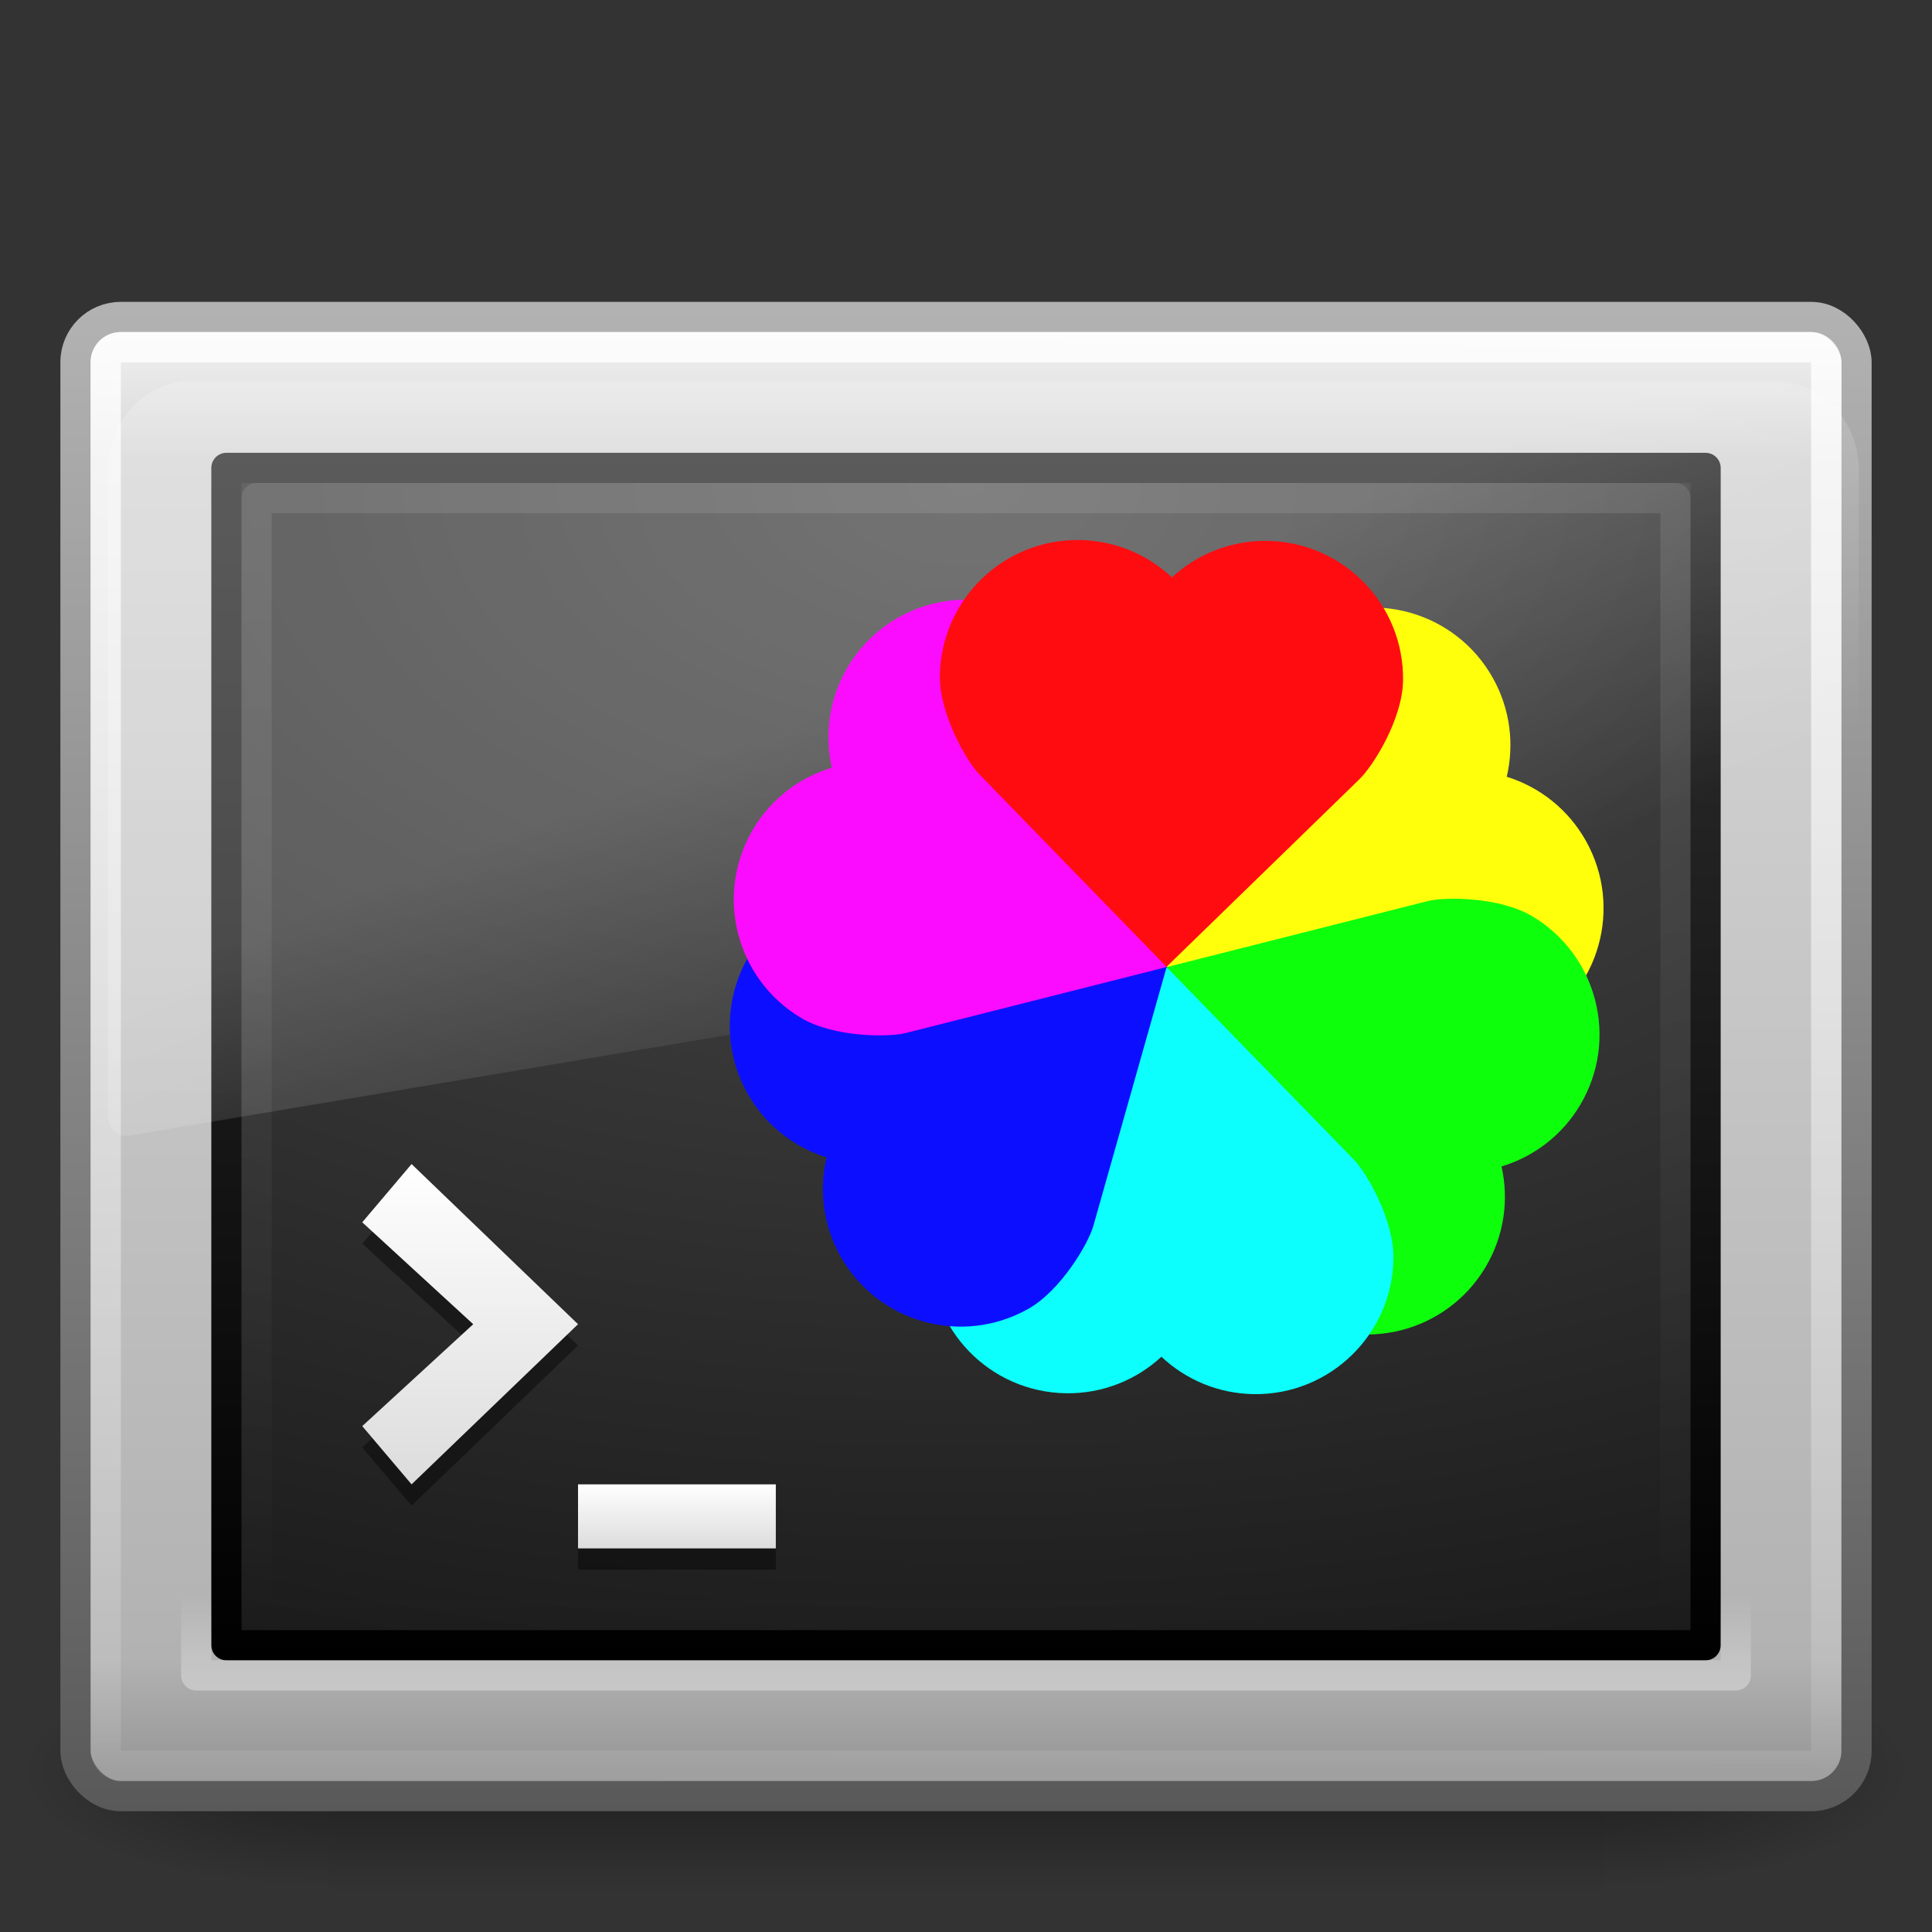 <?xml version="1.0" encoding="UTF-8" standalone="no"?>
<!-- Created with Inkscape (http://www.inkscape.org/) -->

<svg
        xmlns:dc="http://purl.org/dc/elements/1.1/"
        xmlns:cc="http://creativecommons.org/ns#"
        xmlns:rdf="http://www.w3.org/1999/02/22-rdf-syntax-ns#"
        xmlns:xlink="http://www.w3.org/1999/xlink"
        xmlns:sodipodi="http://sodipodi.sourceforge.net/DTD/sodipodi-0.dtd"
        xmlns:inkscape="http://www.inkscape.org/namespaces/inkscape"
        xmlns="http://www.w3.org/2000/svg"
        id="svg4813"
        width="64"
        height="64"
        version="1.1"
        sodipodi:docname="cctheme.svg"
        inkscape:version="0.92.3 (2405546, 2018-03-11)">
    <rect width="100%" height="100%" fill="#333333" stroke="none"/>
    <sodipodi:namedview
            pagecolor="#ffffff"
            bordercolor="#666666"
            borderopacity="1"
            objecttolerance="10"
            gridtolerance="10"
            guidetolerance="10"
            inkscape:pageopacity="0"
            inkscape:pageshadow="2"
            inkscape:window-width="1920"
            inkscape:window-height="1015"
            id="namedview58"
            showgrid="false"
            inkscape:zoom="7.375"
            inkscape:cx="9.1462213"
            inkscape:cy="28.221992"
            inkscape:window-x="1920"
            inkscape:window-y="0"
            inkscape:window-maximized="1"
            inkscape:current-layer="svg4813"/>
    <defs
            id="defs4815">
        <linearGradient
                id="linearGradient3680-6">
            <stop
                    id="stop3682-4"
                    style="stop-color:#dcdcdc"
                    offset="0"/>
            <stop
                    id="stop3684-8"
                    style="stop-color:#fff"
                    offset="1"/>
        </linearGradient>
        <linearGradient
                id="linearGradient5060-6-6-5">
            <stop
                    id="stop5062-3-0-3"
                    offset="0"/>
            <stop
                    id="stop5064-1-4-9"
                    style="stop-opacity:0"
                    offset="1"/>
        </linearGradient>
        <linearGradient
                id="linearGradient3652"
                x1="16.143"
                x2="16.143"
                y1="4"
                y2="44"
                gradientTransform="matrix(1.205 0 0 .949 3.075 12.229)"
                gradientUnits="userSpaceOnUse">
            <stop
                    id="stop2225-6-4-7-2"
                    style="stop-color:#fff"
                    offset="0"/>
            <stop
                    id="stop2229-2-5-5-8"
                    style="stop-color:#fff;stop-opacity:0"
                    offset="1"/>
        </linearGradient>
        <linearGradient
                id="linearGradient3655"
                x1="16.626"
                x2="20.055"
                y1="15.298"
                y2="24.628"
                gradientTransform="matrix(1.263,0,0,1.34,2.274,4.63)"
                gradientUnits="userSpaceOnUse">
            <stop
                    id="stop2687-1-9-0-2"
                    style="stop-color:#fff"
                    offset="0"/>
            <stop
                    id="stop2689-5-4-3-1"
                    style="stop-color:#fff;stop-opacity:0"
                    offset="1"/>
        </linearGradient>
        <linearGradient
                id="linearGradient3658"
                x1="16"
                x2="16"
                y1="27.045"
                y2="16"
                gradientTransform="matrix(0.817,0,0,0.964,3.831,23.129)"
                gradientUnits="userSpaceOnUse"
                xlink:href="#linearGradient3680-6"/>
        <linearGradient
                id="linearGradient3662"
                x1="20"
                x2="20"
                y1="28"
                y2="26"
                gradientTransform="matrix(0.819,0,0,1.061,4.406,21.585)"
                gradientUnits="userSpaceOnUse"
                xlink:href="#linearGradient3680-6"/>
        <linearGradient
                id="linearGradient3666"
                x1="12.579"
                x2="12.213"
                y1="2.917"
                y2="47.279"
                gradientTransform="matrix(1.266 0 0 1.204 1.627 7.317)"
                gradientUnits="userSpaceOnUse">
            <stop
                    id="stop2240-1-6-7-0"
                    style="stop-color:#fff"
                    offset="0"/>
            <stop
                    id="stop2242-7-3-7-2"
                    style="stop-color:#fff;stop-opacity:0"
                    offset="1"/>
        </linearGradient>
        <linearGradient
                id="linearGradient3669"
                x1="23.071"
                x2="23.071"
                y1="36.047"
                y2="33.296"
                gradientTransform="matrix(1.296 0 0 1.338 .903 8.299)"
                gradientUnits="userSpaceOnUse">
            <stop
                    id="stop2225-6-4-7"
                    style="stop-color:#fff"
                    offset="0"/>
            <stop
                    id="stop2229-2-5-5"
                    style="stop-color:#fff;stop-opacity:0"
                    offset="1"/>
        </linearGradient>
        <radialGradient
                id="radialGradient3672"
                cx="7.496"
                cy="8.45"
                r="20"
                gradientTransform="matrix(0 2.3 -3.868 -9.7048e-8 64.681 -1.158)"
                gradientUnits="userSpaceOnUse">
            <stop
                    id="stop3790-0-0"
                    style="stop-color:#505050"
                    offset="0"/>
            <stop
                    id="stop3792-0-2"
                    style="stop-color:#141414"
                    offset="1"/>
        </radialGradient>
        <linearGradient
                id="linearGradient3674"
                x1="16.143"
                x2="16.143"
                y1="4"
                y2="44"
                gradientTransform="matrix(1.256 0 0 1 1.844 10.998)"
                gradientUnits="userSpaceOnUse">
            <stop
                    id="stop3796-3-0"
                    style="stop-color:#323232"
                    offset="0"/>
            <stop
                    id="stop3798-8-6"
                    offset="1"/>
        </linearGradient>
        <linearGradient
                id="linearGradient3677"
                x1="24"
                x2="24"
                y1="7.96"
                y2="43.865"
                gradientTransform="matrix(1.311 0 0 1.324 .533 .567)"
                gradientUnits="userSpaceOnUse">
            <stop
                    id="stop4324-9-7"
                    style="stop-color:#f0f0f0"
                    offset="0"/>
            <stop
                    id="stop2860-4-4"
                    style="stop-color:#d7d7d8"
                    offset=".086"/>
            <stop
                    id="stop2862-5-9"
                    style="stop-color:#b2b2b3"
                    offset=".922"/>
            <stop
                    id="stop4326-1-1"
                    style="stop-color:#979798"
                    offset="1"/>
        </linearGradient>
        <linearGradient
                id="linearGradient3679"
                x1="10.014"
                x2="10.014"
                y1="44.96"
                y2="2.877"
                gradientTransform="matrix(1.255 0 0 1.196 1.872 6.269)"
                gradientUnits="userSpaceOnUse">
            <stop
                    id="stop4334-7-6"
                    style="stop-color:#595959"
                    offset="0"/>
            <stop
                    id="stop4336-8-0"
                    style="stop-color:#b3b3b3"
                    offset="1"/>
        </linearGradient>
        <radialGradient
                id="radialGradient3682"
                cx="605.71"
                cy="486.65"
                r="117.14"
                gradientTransform="matrix(-.087 0 0 .033 63.59 42.589)"
                gradientUnits="userSpaceOnUse"
                xlink:href="#linearGradient5060-6-6-5"/>
        <radialGradient
                id="radialGradient3685"
                cx="605.71"
                cy="486.65"
                r="117.14"
                gradientTransform="matrix(.087 0 0 .033 .41 42.589)"
                gradientUnits="userSpaceOnUse"
                xlink:href="#linearGradient5060-6-6-5"/>
        <linearGradient
                id="linearGradient3688"
                x1="302.86"
                x2="302.86"
                y1="366.65"
                y2="609.51"
                gradientTransform="matrix(.087 0 0 .033 .393 42.589)"
                gradientUnits="userSpaceOnUse">
            <stop
                    id="stop5050-5-6-4"
                    style="stop-opacity:0"
                    offset="0"/>
            <stop
                    id="stop5056-9-0-1"
                    offset=".5"/>
            <stop
                    id="stop5052-6-9-5"
                    style="stop-opacity:0"
                    offset="1"/>
        </linearGradient>
    </defs>
    <rect
            id="rect2512-9-5"
            x="10.887"
            y="54.667"
            width="42.226"
            height="8"
            style="fill:url(#linearGradient3688);opacity:.402"/>
    <path
            id="path2514-7-4"
            d="m53.113 54.667v8c4.503 0.015 10.887-1.792 10.887-4 0-2.208-5.026-3.999-10.887-3.999z"
            style="fill:url(#radialGradient3685);opacity:.402"/>
    <path
            id="path2516-8-9"
            d="m10.887 54.667v8c-4.503 0.015-10.887-1.792-10.887-4 0-2.208 5.026-3.999 10.887-3.999z"
            style="fill:url(#radialGradient3682);opacity:.402"/>
    <rect
            id="rect2551-5-8"
            x="2.501"
            y="10.501"
            width="58.998"
            height="48.998"
            rx="1.499"
            ry="1.499"
            style="fill-rule:evenodd;fill:url(#linearGradient3677);stroke-linecap:round;stroke-linejoin:round;stroke-width:1.002;stroke:url(#linearGradient3679)"/>
    <rect
            id="rect1314-3-3"
            x="7.5"
            y="15.5"
            width="49"
            height="39"
            rx="0"
            ry="0"
            style="color:#000000;fill:url(#radialGradient3672);stroke-linecap:round;stroke-linejoin:round;stroke:url(#linearGradient3674)"/>
    <rect
            id="rect2221-3-8"
            x="6.501"
            y="14.501"
            width="50.998"
            height="40.998"
            rx="0"
            ry="0"
            style="fill:none;opacity:.4;stroke-linecap:round;stroke-linejoin:round;stroke-width:1.002;stroke:url(#linearGradient3669)"/>
    <rect
            id="rect2556-8-5"
            x="3.502"
            y="11.502"
            width="56.996"
            height="46.996"
            rx=".498"
            ry=".498"
            style="fill:none;opacity:.8;stroke-linecap:round;stroke-linejoin:round;stroke-width:1.004;stroke:url(#linearGradient3666)"/>
    <path
            id="path3651-7-2"
            d="M 25.7,52 V 49.878 H 19.148 V 52 Z"
            style="opacity:0.4;stroke-width:0.649"
            inkscape:connector-curvature="0"/>
    <path
            id="path3651-2"
            d="m 25.7,51.293 v -2.122 h -6.552 v 2.122 z"
            style="fill:url(#linearGradient3662);stroke-width:0.649"
            inkscape:connector-curvature="0"/>
    <path
            id="path3653-3-2"
            d="M 13.634,49.878 12,47.949 15.676,44.573 12,41.197 l 1.634,-1.929 5.514,5.305 z"
            style="opacity:0.4;stroke-width:0.649"
            inkscape:connector-curvature="0"/>
    <path
            id="path3653-7"
            d="M 13.634,49.171 12,47.242 15.676,43.866 12,40.49 l 1.634,-1.929 5.514,5.305 z"
            style="fill:url(#linearGradient3658);stroke-width:0.649"
            inkscape:connector-curvature="0"/>
    <path
            id="path3333-3-0"
            d="m 6.338,12.627 c -1.526,0 -2.762,1.312 -2.762,2.931 v 21.438 c 0.004,0.18 0.078,0.351 0.205,0.47 0.127,0.119 0.296,0.177 0.465,0.158 l 56.816,-9.546 c 0.292,-0.049 0.509,-0.314 0.513,-0.628 v -11.891 c 0,-1.619 -1.236,-2.931 -2.762,-2.931 H 6.338 Z"
            style="opacity:0.2;fill:url(#linearGradient3655);fill-rule:evenodd"
            inkscape:connector-curvature="0"/>
    <rect
            id="rect1314-3-3-9"
            x="8.5"
            y="16.5"
            width="47"
            height="37"
            rx="0"
            ry="0"
            style="color:#000000;fill:none;opacity:.1;stroke-linecap:round;stroke-linejoin:round;stroke:url(#linearGradient3652)"/>
    <g
            id="g1075"
            transform="matrix(0.034,-0.019,0.019,0.034,23.407,18.116)">
        <path
                style="fill:#ffff0c;fill-opacity:1;fill-rule:nonzero;stroke:none"
                d="m 412.219,306.5 c -32.507,0 -72.545,23.902 -83.156,34.594 -10.611,10.691 -161.625,161.625 -161.625,161.625 l 161.625,161.625 c 0,0 -10.632,-11.173 0.031,-0.031 10.663,11.142 51.346,36.156 84.625,36.156 64.696,0 117.156,-52.46 117.156,-117.156 0,-31.258 -12.236,-59.651 -32.188,-80.656 19.05,-20.833 30.688,-48.577 30.688,-79.031 0,-64.696 -52.46,-117.125 -117.156,-117.125 z"
                id="use1051"
                inkscape:connector-curvature="0"
                sodipodi:nodetypes="czccssscssc"
                inkscape:transform-center-x="-181.92181"
                inkscape:tile-x0="-196"
                inkscape:tile-y0="-87.46875"
                inkscape:transform-center-y="0.63279128"/>
        <path
                style="fill:#0dff0c;fill-opacity:1;fill-rule:nonzero;stroke:none"
                d="m 459.772,616.838 c -16.254,-28.152 -56.972,-50.874 -71.537,-54.719 -14.565,-3.844 -220.784,-59.159 -220.784,-59.159 l -59.159,220.784 c 0,0 4.36,-14.794 0.043,0.011 -4.317,14.805 -5.639,62.545 11,91.366 32.348,56.029 104.01,75.23 160.038,42.882 27.07,-15.629 45.541,-40.422 53.757,-68.203 27.567,6.082 57.412,2.288 83.787,-12.939 56.029,-32.348 75.203,-103.994 42.855,-160.023 z"
                id="use1053"
                inkscape:connector-curvature="0"
                sodipodi:nodetypes="czccssscssc"
                inkscape:transform-center-x="-181.92181"
                inkscape:tile-x0="-196"
                inkscape:tile-y0="-87.46875"
                inkscape:transform-center-y="0.63279128"/>
        <path
                style="fill:#0cfffd;fill-opacity:1;fill-rule:nonzero;stroke:none"
                d="m 214.788,813.19 c 16.254,-28.152 15.572,-74.777 11.619,-89.312 -3.953,-14.535 -59.159,-220.784 -59.159,-220.784 L -53.536,562.253 c 0,0 14.992,-3.621 0.011,0.043 -14.98,3.663 -56.985,26.389 -73.625,55.209 -32.348,56.029 -13.146,127.69 42.882,160.038 27.07,15.629 57.777,19.229 85.944,12.453 8.517,26.914 26.725,50.864 53.099,66.092 56.029,32.348 127.663,13.131 160.011,-42.898 z"
                id="use1055"
                inkscape:connector-curvature="0"
                sodipodi:nodetypes="czccssscssc"
                inkscape:transform-center-x="-181.92181"
                inkscape:tile-x0="-196"
                inkscape:tile-y0="-87.46875"
                inkscape:transform-center-y="0.63279128"/>
        <path
                style="fill:#0c0fff;fill-opacity:1;fill-rule:nonzero;stroke:none"
                d="m -77.75,699.203 c 32.507,0 72.545,-23.902 83.156,-34.594 10.611,-10.691 161.625,-161.625 161.625,-161.625 l -161.625,-161.625 c 0,0 10.632,11.173 -0.031,0.031 -10.663,-11.142 -51.346,-36.156 -84.625,-36.156 -64.696,0 -117.156,52.46 -117.156,117.156 0,31.258 12.236,59.651 32.188,80.656 -19.05,20.833 -30.688,48.577 -30.688,79.031 0,64.696 52.46,117.125 117.156,117.125 z"
                id="use1057"
                inkscape:connector-curvature="0"
                sodipodi:nodetypes="czccssscssc"
                inkscape:transform-center-x="-181.92181"
                inkscape:tile-x0="-196"
                inkscape:tile-y0="-87.46875"
                inkscape:transform-center-y="0.63279128"/>
        <path
                style="fill:#fb0cff;fill-opacity:1;fill-rule:nonzero;stroke:none"
                d="m -125.303,388.865 c 16.254,28.152 56.972,50.874 71.537,54.719 14.565,3.844 220.784,59.159 220.784,59.159 l 59.159,-220.784 c 0,0 -4.36,14.794 -0.043,-0.011 4.317,-14.805 5.639,-62.545 -11,-91.366 C 182.786,134.553 111.124,115.351 55.095,147.699 28.025,163.328 9.554,188.121 1.339,215.903 c -27.567,-6.082 -57.412,-2.288 -83.787,12.939 -56.029,32.348 -75.203,103.994 -42.855,160.023 z"
                id="use1059"
                inkscape:connector-curvature="0"
                sodipodi:nodetypes="czccssscssc"
                inkscape:transform-center-x="-181.92181"
                inkscape:tile-x0="-196"
                inkscape:tile-y0="-87.46875"
                inkscape:transform-center-y="0.63279128"/>
        <path
                style="fill:#ff0c11;fill-opacity:1;fill-rule:nonzero;stroke:none"
                d="m 119.681,192.513 c -16.254,28.152 -15.572,74.777 -11.619,89.312 3.953,14.535 59.159,220.784 59.159,220.784 l 220.784,-59.159 c 0,0 -14.992,3.621 -0.011,-0.043 14.98,-3.663 56.985,-26.389 73.625,-55.209 32.348,-56.029 13.146,-127.69 -42.882,-160.038 -27.07,-15.629 -57.777,-19.229 -85.944,-12.453 -8.517,-26.914 -26.725,-50.864 -53.099,-66.092 -56.029,-32.348 -127.663,-13.131 -160.011,42.898 z"
                id="use1061"
                inkscape:connector-curvature="0"
                sodipodi:nodetypes="czccssscssc"
                inkscape:transform-center-x="-181.92181"
                inkscape:tile-x0="-196"
                inkscape:tile-y0="-87.46875"
                inkscape:transform-center-y="0.63279128"/>
    </g>
</svg>
